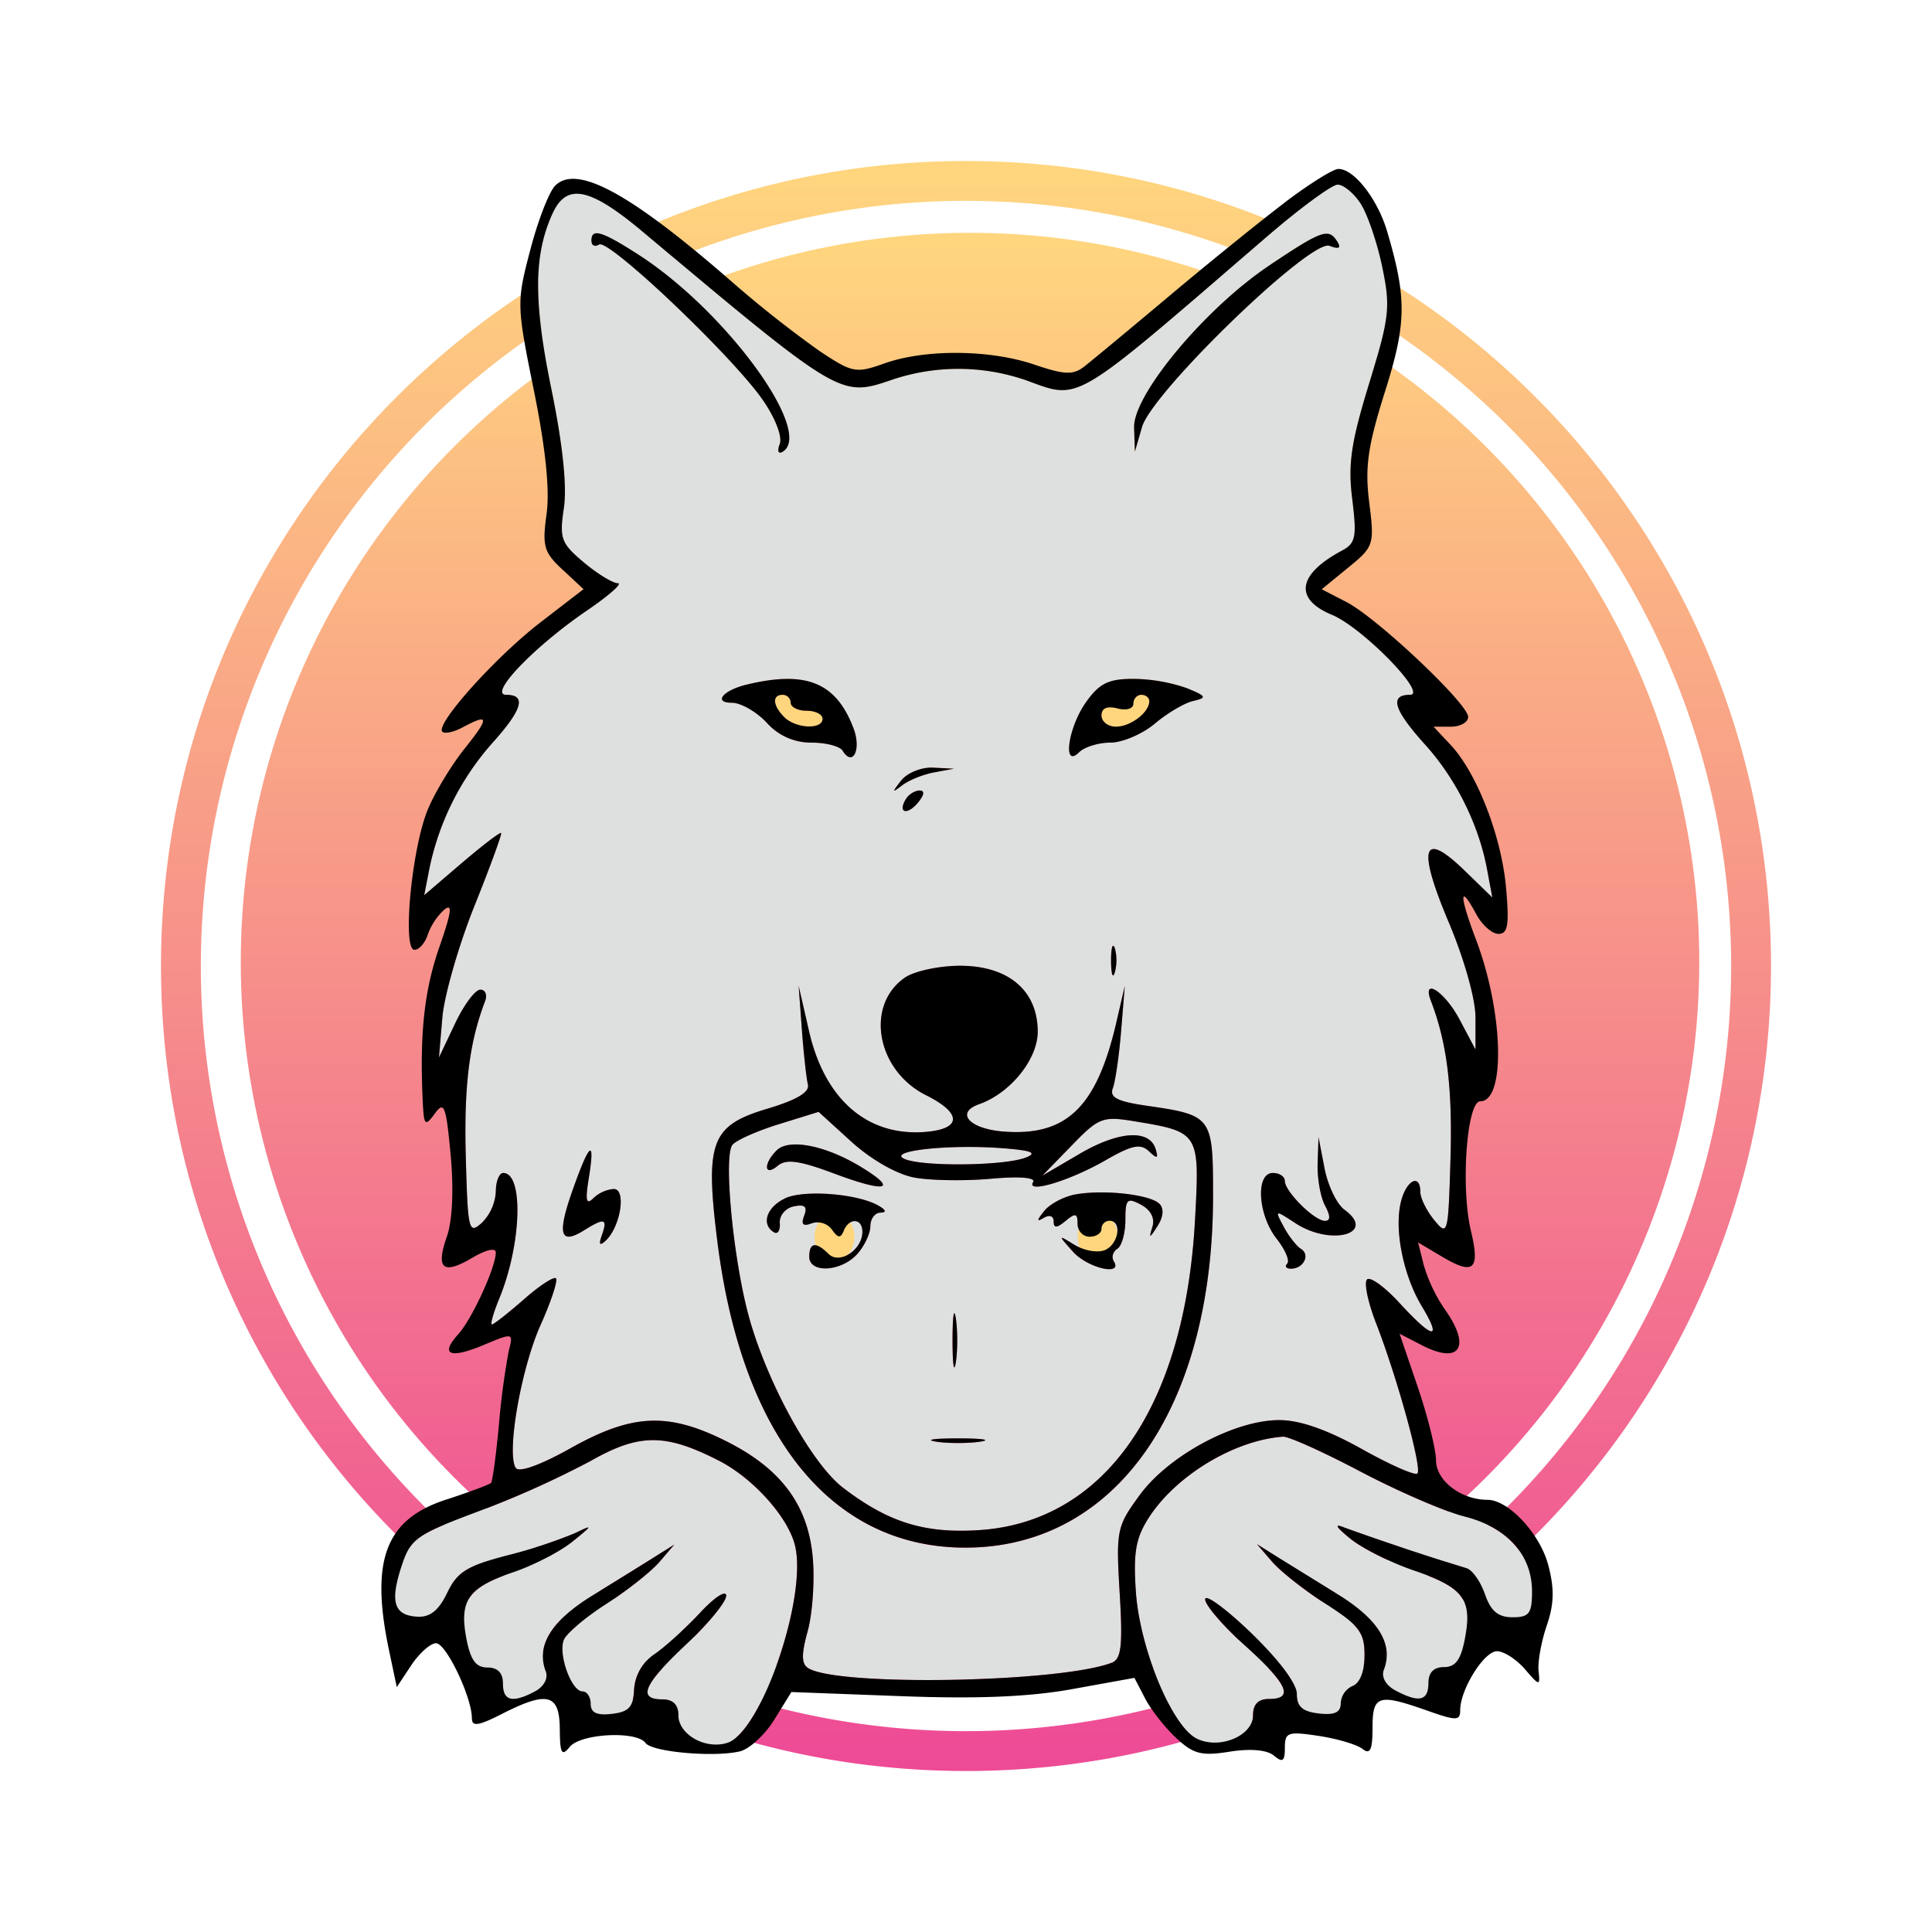 <svg width="24" height="24" fill="none" viewBox="-2 -2 24 24" id="saitama" x="470" y="384" xmlns="http://www.w3.org/2000/svg">
        <path fill-rule="evenodd" clip-rule="evenodd" d="M10 20c5.523 0 10-4.477 10-10S15.523 0 10 0 0 4.477 0 10s4.477 10 10 10zm0-.495a9.505 9.505 0 100-19.01 9.505 9.505 0 000 19.01z" fill="url(#nfpaint0_linear_2151_3052)"/>
        <circle cx="10.05" cy="9.951" fill="url(#nfpaint1_linear_2151_3052)" r="9.059"/>
        <path fill-rule="evenodd" clip-rule="evenodd" d="M14.901.528c.084.129.205.48.268.783.106.503.093.623-.161 1.452-.225.733-.265 1.004-.21 1.438.058.471.043.548-.13.64-.55.295-.596.6-.121.797.378.157 1.195.993.969.993-.26 0-.204.186.188.62.383.423.668.998.77 1.555l.064.343-.348-.338c-.52-.504-.586-.285-.195.642.194.459.335.959.334 1.188v.396l-.197-.371c-.185-.35-.474-.536-.356-.23.198.516.267 1.07.243 1.94-.028.962-.034.986-.202.781-.095-.116-.173-.273-.173-.349 0-.235-.173-.151-.24.116-.088.347.027.92.26 1.306.257.427.135.408-.278-.043-.183-.2-.365-.332-.404-.293-.04.039.01.28.11.538.266.684.576 1.811.516 1.872-.03.03-.341-.108-.693-.305-.43-.24-.767-.358-1.025-.358-.553 0-1.373.44-1.731.93-.287.391-.296.437-.25 1.217.04.656.02.821-.098.867-.644.247-3.4.297-3.77.068-.086-.053-.088-.17-.008-.46.059-.213.088-.62.064-.904-.055-.66-.392-1.116-1.084-1.46-.717-.358-1.16-.337-1.923.09-.38.213-.646.308-.684.245-.116-.186.066-1.23.308-1.772.132-.294.218-.556.192-.582-.026-.026-.207.092-.401.263-.194.17-.372.31-.394.31-.023 0 .018-.145.091-.322.277-.674.305-1.56.049-1.56-.05 0-.092.105-.092.233a.594.594 0 01-.174.387c-.163.146-.174.1-.199-.836-.023-.869.045-1.41.24-1.918.03-.079.003-.143-.06-.143s-.204.19-.313.421l-.2.421.042-.495c.023-.272.202-.895.397-1.383.196-.488.346-.898.333-.91-.013-.014-.233.155-.49.374l-.465.398.064-.329a3.379 3.379 0 01.768-1.545c.388-.43.444-.615.186-.615-.229 0 .35-.602 1.008-1.05.271-.185.442-.336.379-.336s-.254-.117-.424-.26c-.282-.237-.303-.296-.246-.676.04-.269-.015-.793-.157-1.484-.222-1.087-.218-1.658.016-2.172.176-.385.463-.326 1.131.235 2.431 2.039 2.446 2.047 3.07 1.835a2.573 2.573 0 011.678 0c.683.246.551.325 2.968-1.76.426-.368.834-.669.906-.669.072 0 .2.106.284.234zm-9.458.51c-.053.033-.096.013-.096-.045 0-.164.125-.126.6.18C7.02 1.87 8.114 3.37 7.723 3.611c-.056.034-.072-.006-.038-.096.035-.09-.056-.324-.211-.548C7.1 2.426 5.562.965 5.443 1.038zm6.645 2.273c-.012-.409.887-1.485 1.687-2.02.654-.436.731-.462.84-.287.048.08.016.095-.1.05-.233-.089-2.203 1.816-2.33 2.252l-.088.305-.009-.3zM7.092 6.73c-.237 0-.11-.155.185-.226.74-.178 1.11-.026 1.326.544.1.263-.01.484-.136.278-.035-.056-.208-.1-.386-.1a.733.733 0 01-.556-.248c-.128-.137-.323-.248-.433-.248zm4.314.614c-.21.21-.14-.307.086-.623.166-.233.278-.288.588-.288.21 0 .508.052.661.115.247.1.256.12.081.16-.109.025-.324.152-.478.282-.154.13-.401.235-.55.235-.148 0-.322.054-.388.119zm-2.198.41c-.13.1-.13.092-.013-.059.075-.095.253-.167.396-.16l.26.014-.247.046a1.102 1.102 0 00-.396.16zm.196.216c-.136.164-.257.127-.15-.045.035-.058.112-.106.17-.106.066 0 .058.057-.02.151zm2.447 2.1c-.025.096-.047.041-.05-.122-.001-.164.02-.242.046-.175.027.067.03.2.004.297zm-2.346 1.536c-.615-.307-.762-1.113-.267-1.46.117-.082.425-.149.69-.149.6 0 .963.31.963.819 0 .342-.34.763-.726.9-.305.107-.123.31.308.341.78.058 1.153-.307 1.397-1.367l.103-.445-.046.56c-.025.31-.071.629-.103.711-.044.116.05.166.42.22.815.118.825.132.825 1.12 0 2.644-1.215 4.37-3.077 4.37-1.66 0-2.774-1.375-3.08-3.798-.156-1.245-.08-1.446.62-1.655.362-.108.527-.205.504-.3a7.299 7.299 0 01-.075-.684l-.04-.544.13.568c.197.857.737 1.316 1.467 1.246.431-.041.426-.234-.013-.453zm4.954 1.368c-.056-.105-.097-.34-.091-.52l.011-.328.075.388c.041.213.152.444.246.513.409.3-.167.457-.61.167-.255-.167-.256-.167-.144.044.063.118.16.242.215.276.119.073.032.246-.124.246-.06 0-.081-.028-.047-.063.035-.035-.025-.174-.132-.31-.234-.299-.264-.815-.046-.815.082 0 .149.044.149.099 0 .13.367.495.498.495.07 0 .07-.06 0-.192zm-9.208.312c-.295.184-.332.045-.136-.507.211-.595.28-.644.199-.142-.045.276-.032.335.056.248a.423.423 0 01.255-.115c.158 0 .084.47-.102.643-.074.07-.088.047-.045-.074.072-.205.03-.214-.227-.053z" fill="#DEE0E0"/>
        <path fill-rule="evenodd" clip-rule="evenodd" d="M9.358 12.628c.2.037.628.044.95.015.354-.032.56-.016.526.041-.093.15.46-.017.905-.274.322-.185.429-.207.532-.11.104.099.121.094.085-.025-.075-.25-.458-.227-.944.058l-.463.271.362-.372c.34-.351.386-.369.788-.302.8.132.805.142.746 1.221-.125 2.326-1.123 3.758-2.686 3.857-.674.043-1.122-.096-1.683-.524-.404-.308-.974-1.358-1.188-2.184-.188-.73-.298-1.938-.19-2.078.045-.056.303-.172.575-.256l.495-.154.412.374c.243.22.562.401.778.442zm-1.696-.146c-.17.14-.183-.023-.015-.19.152-.153.606-.065 1.047.203.473.287.318.327-.332.083-.432-.161-.594-.184-.7-.096zm-.05.825c-.158-.098-.09-.307.136-.419.23-.113.9-.062 1.163.088.097.055.106.086.025.088-.068.001-.124.077-.124.168 0 .091-.074.247-.164.347-.199.22-.595.241-.595.032 0-.178.084-.19.24-.034.136.136.42-.05.42-.275 0-.17-.164-.18-.232-.013-.038.096-.072.092-.146-.014a.224.224 0 00-.25-.08c-.11.043-.137.015-.095-.094.043-.112.008-.143-.129-.115-.103.021-.181.114-.174.207.007.093-.026.144-.074.114zm3.36-.265c.073-.089.251-.182.397-.206.357-.06.92.004 1.034.118.058.059.05.162-.024.276-.1.157-.109.159-.063.011.033-.107-.02-.21-.141-.275-.173-.093-.195-.072-.195.19 0 .162-.045.323-.1.357-.056.034-.075.104-.044.155.117.188-.327.084-.509-.12-.187-.21-.187-.211.021-.084.116.071.283.101.372.067.174-.067.225-.365.062-.365a.1.1 0 00-.099.099c0 .054-.066.099-.148.099-.082 0-.149-.073-.149-.16 0-.133-.026-.14-.148-.038-.11.091-.149.093-.149.006 0-.067-.052-.086-.123-.043-.09.054-.088.03.007-.087zm-1.099 1.881c-.023.15-.041.027-.041-.272 0-.3.018-.422.041-.272.023.15.023.394 0 .544zm.3.987c-.15.022-.394.022-.544 0-.15-.023-.027-.041.272-.041.3 0 .422.018.272.04z" fill="#DEE0E0"/>
        <path d="M6.928 16.145c.424.216.857.697.946 1.05.16.636-.417 2.322-.84 2.456-.273.087-.608-.104-.608-.345 0-.129-.068-.195-.198-.195-.315 0-.235-.185.297-.684.272-.255.495-.527.495-.603 0-.076-.145.018-.322.209-.177.19-.432.421-.566.514a.575.575 0 00-.256.44c-.009.218-.064.279-.275.304-.187.022-.264-.014-.264-.124 0-.085-.046-.155-.102-.155-.136 0-.303-.457-.233-.638.03-.08.268-.28.527-.447.26-.167.556-.401.66-.521l.187-.218-.247.155a145 145 0 01-.768.476c-.514.315-.705.626-.583.944.033.086-.022.189-.132.248-.282.15-.399.122-.399-.098 0-.13-.066-.198-.193-.198-.144 0-.21-.092-.262-.363-.088-.472.024-.63.58-.819a2.87 2.87 0 00.736-.38c.26-.21.261-.217.03-.105a6.17 6.17 0 01-.841.275c-.497.13-.618.206-.743.464-.105.219-.213.306-.37.297-.291-.017-.343-.182-.196-.629.113-.342.178-.388.962-.682a11.955 11.955 0 001.387-.624c.604-.343.926-.344 1.591-.004zM14.905 16.284c.464.244 1.044.495 1.289.557.527.133.836.476.836.93 0 .274-.035.32-.242.32-.178 0-.269-.075-.342-.286-.055-.157-.158-.302-.228-.323a33.009 33.009 0 01-1.515-.504c-.136-.056-.114-.013.072.138.148.12.502.297.786.394.615.21.727.356.637.837-.05.271-.117.363-.262.363-.127 0-.193.068-.193.198 0 .223-.117.249-.41.092-.12-.064-.177-.167-.143-.256.122-.317-.067-.627-.571-.937l-.757-.468-.248-.156.188.218c.103.12.404.357.668.526.415.267.48.353.48.634 0 .198-.057.348-.148.383a.249.249 0 00-.148.215c0 .114-.076.15-.273.127-.202-.023-.272-.086-.272-.242 0-.128-.225-.428-.57-.76-.312-.3-.569-.488-.569-.416 0 .072.223.331.495.576.53.477.614.662.298.662-.133 0-.198.066-.198.2 0 .263-.43.436-.71.287-.303-.163-.695-1.113-.745-1.81-.034-.486-.004-.67.153-.918.333-.528 1.067-.974 1.674-1.017.069-.005.504.191.968.436zM10.743 12.38c-.256.102-1.267.114-1.502.018-.242-.099.534-.186 1.205-.135.37.028.445.057.297.117z" fill="#DEE0E0"/>
        <path d="M7.822 6.73c0 .055.089.1.198.1.109 0 .198.044.198.098 0 .138-.331.124-.475-.02-.145-.144-.154-.277-.02-.277a.1.1 0 01.099.1zM12.277 6.71c0 .14-.232.317-.415.317-.098 0-.179-.063-.179-.14 0-.09.07-.12.198-.087.111.03.198.003.198-.058 0-.061.045-.111.1-.111.054 0 .098.036.098.08z" fill="#FFD67E"/>
        <ellipse cx="8.366" cy="13.366" rx=".248" ry=".297" fill="#FFD67E"/>
        <ellipse cx="11.634" cy="13.366" rx=".248" ry=".297" fill="#FFD67E"/>
        <path fill-rule="evenodd" clip-rule="evenodd" d="M13.955.52c-.303.23-.95.753-1.436 1.162-.487.409-.96.801-1.051.872-.138.107-.245.102-.623-.026-.552-.187-1.356-.193-1.86-.013-.352.125-.395.117-.798-.15a14.072 14.072 0 01-1.113-.88C5.822.395 5.164.04 4.897.306c-.076.075-.215.435-.31.8-.17.647-.17.684.045 1.744.145.715.199 1.235.158 1.533-.056.402-.034.479.199.694l.26.242-.54.416c-.559.432-1.305 1.264-1.214 1.355.03.029.143.004.253-.055.33-.177.335-.125.024.264-.164.205-.37.545-.457.756-.2.478-.32 1.744-.167 1.744.058 0 .133-.085.166-.189a.776.776 0 01.203-.308c.108-.089.093.026-.059.462-.188.54-.246 1.08-.207 1.91.015.311.028.325.15.16.117-.161.14-.101.197.512.04.425.022.816-.045 1.01-.143.407-.053.485.312.27.171-.102.294-.13.294-.067 0 .183-.296.827-.466 1.015-.232.256-.106.31.317.133.366-.153.368-.153.31.075a9.27 9.27 0 00-.122.915c-.035.378-.08.703-.098.724-.018.02-.268.114-.556.207-.757.245-.949.754-.709 1.884l.094.446.18-.272c.1-.15.238-.273.308-.273.125 0 .445.67.445.932 0 .106.08.095.367-.051.572-.292.721-.254.725.183.002.308.024.346.124.223.135-.166.831-.202.941-.048.082.113.861.181 1.176.103.118-.03.31-.208.425-.395l.211-.341 1.357.051c.94.036 1.594.01 2.13-.087l.774-.14.133.256c.073.14.246.361.385.49.215.201.315.227.664.171.26-.041.463-.023.55.048.11.092.137.072.137-.097 0-.192.037-.205.42-.147.232.035.477.108.545.162.094.074.124.012.124-.261 0-.408.07-.43.68-.215.362.128.409.127.409-.005 0-.258.296-.733.457-.733.085 0 .241.1.347.223.181.21.19.212.17.025-.013-.11.032-.363.1-.563.094-.274.098-.464.018-.762-.105-.388-.494-.804-.754-.804-.326 0-.635-.236-.638-.486-.001-.141-.104-.554-.228-.917l-.225-.66.28.144c.471.243.613.017.281-.448a1.976 1.976 0 01-.261-.55l-.07-.28.308.183c.384.227.463.153.349-.324-.13-.54-.052-1.612.115-1.612.318 0 .288-1.111-.053-2.01-.209-.55-.208-.709.002-.317.073.136.198.247.278.247.117 0 .135-.112.093-.58-.058-.639-.363-1.422-.69-1.77l-.21-.224h.215c.118 0 .215-.054.215-.121 0-.163-1.13-1.23-1.513-1.428l-.306-.158.329-.269c.32-.261.327-.283.261-.81-.055-.438-.018-.697.194-1.37.271-.856.275-1.166.026-2.005-.12-.399-.412-.771-.604-.767-.066.001-.368.19-.67.42zm.946.008c.084.129.205.48.268.783.106.503.093.623-.161 1.452-.225.733-.265 1.004-.21 1.438.058.471.043.548-.13.64-.55.295-.596.6-.121.797.378.157 1.195.993.969.993-.26 0-.204.186.188.62.383.423.668.998.77 1.555l.064.343-.348-.338c-.52-.504-.586-.285-.195.642.194.459.335.959.334 1.188v.396l-.197-.371c-.185-.35-.474-.536-.356-.23.198.516.267 1.07.243 1.94-.028.962-.034.986-.202.781-.095-.116-.173-.273-.173-.349 0-.235-.173-.15-.24.116-.088.347.027.92.26 1.306.257.427.135.408-.278-.043-.183-.2-.365-.332-.404-.293-.04.039.01.28.11.538.266.684.576 1.811.516 1.872-.03.03-.341-.108-.693-.305-.43-.24-.767-.358-1.025-.358-.553 0-1.373.44-1.731.93-.287.391-.296.437-.25 1.217.04.656.02.821-.098.867-.644.247-3.4.297-3.77.068-.086-.053-.088-.17-.008-.46.059-.213.088-.62.064-.904-.055-.66-.392-1.116-1.084-1.46-.717-.358-1.16-.337-1.923.09-.38.213-.646.308-.684.245-.116-.186.066-1.23.308-1.772.132-.294.218-.556.192-.582-.026-.026-.207.092-.4.263-.195.17-.373.31-.395.31-.023 0 .018-.145.091-.322.277-.674.305-1.56.049-1.56-.05 0-.092.105-.092.233a.594.594 0 01-.174.387c-.163.146-.174.1-.199-.836-.023-.869.045-1.41.24-1.918.03-.079.003-.143-.06-.143s-.204.19-.313.421l-.2.421.042-.495c.023-.272.202-.895.397-1.383.196-.488.346-.898.333-.91-.013-.014-.233.155-.49.374l-.465.398.064-.329a3.38 3.38 0 01.768-1.545c.388-.429.444-.615.186-.615-.228 0 .35-.602 1.008-1.05.271-.185.442-.336.379-.336s-.254-.117-.424-.26c-.282-.237-.303-.296-.246-.676.04-.269-.015-.793-.157-1.484-.222-1.087-.218-1.658.016-2.172.176-.385.463-.326 1.131.235 2.431 2.039 2.446 2.047 3.07 1.835a2.573 2.573 0 011.678 0c.683.246.551.325 2.968-1.76.426-.368.834-.669.906-.669.072 0 .2.106.284.234zM5.347.993c0 .058.043.078.096.045.119-.073 1.657 1.388 2.032 1.93.155.223.246.457.211.547-.034.09-.018.13.038.096.391-.242-.704-1.742-1.778-2.438-.474-.306-.6-.344-.6-.18zm8.428.299c-.8.534-1.699 1.61-1.687 2.019l.01.3.088-.305c.127-.436 2.096-2.34 2.329-2.252.116.045.148.03.1-.05-.109-.175-.186-.149-.84.288zM7.277 6.504c-.295.07-.422.226-.185.226.11 0 .305.111.433.248a.733.733 0 00.556.247c.178 0 .351.045.386.1.127.207.236-.014.136-.277-.216-.57-.587-.722-1.326-.544zm4.215.217c-.225.316-.297.834-.086.623.066-.065.24-.119.389-.119.148 0 .395-.106.55-.235.153-.13.368-.257.477-.282.175-.04.166-.06-.08-.16a2.1 2.1 0 00-.662-.115c-.31 0-.422.055-.588.288zm-3.67.009c0 .054.09.099.198.099.109 0 .198.045.198.1 0 .137-.331.123-.475-.02-.145-.145-.154-.278-.02-.278a.1.1 0 01.099.099zm4.455-.02c0 .14-.232.317-.415.317-.098 0-.179-.063-.179-.14 0-.09.07-.12.198-.087.111.03.198.003.198-.058 0-.061.045-.111.1-.111.054 0 .098.036.098.08zm-3.082.985c-.118.151-.116.159.013.06.082-.063.26-.135.396-.16l.248-.046-.26-.013c-.144-.008-.322.064-.397.16zm.059.23c-.107.172.014.209.15.045.078-.094.086-.15.02-.15-.058 0-.135.047-.17.105zm2.548 2.023c.002.163.024.218.049.122a.565.565 0 00-.004-.297c-.027-.067-.047.011-.045.175zm-2.564.198c-.495.347-.348 1.153.267 1.46.439.219.444.412.013.453-.73.07-1.27-.39-1.467-1.246l-.13-.568.04.544c.023.3.056.608.075.685.023.094-.142.191-.504.299-.7.209-.776.41-.62 1.655.306 2.423 1.42 3.797 3.08 3.797 1.862 0 3.077-1.725 3.077-4.369 0-.988-.01-1.002-.824-1.12-.37-.054-.465-.104-.42-.22.03-.082.077-.402.102-.71l.046-.561-.103.445c-.244 1.06-.617 1.425-1.397 1.367-.431-.032-.613-.234-.308-.341.387-.137.726-.558.726-.9 0-.51-.364-.819-.963-.819-.265 0-.573.067-.69.149zm.12 2.482c.2.037.628.044.95.015.354-.032.56-.016.526.041-.093.15.461-.017.905-.274.322-.185.429-.207.532-.11.104.099.121.094.085-.025-.075-.25-.458-.227-.944.058l-.463.271.362-.372c.34-.351.386-.369.788-.302.8.132.805.142.746 1.221-.125 2.326-1.123 3.758-2.686 3.857-.674.043-1.122-.096-1.683-.524-.404-.308-.974-1.358-1.188-2.184-.188-.73-.298-1.938-.19-2.078.045-.056.303-.172.575-.256l.496-.154.411.374c.243.22.562.402.778.442zm-1.711-.337c-.168.168-.154.332.015.19.106-.087.268-.064.7.097.65.244.805.204.332-.083-.441-.268-.895-.356-1.047-.204zm3.096.088c-.256.103-1.267.116-1.502.02-.242-.1.534-.187 1.205-.136.37.028.445.057.297.117zm3.625.075c-.006.18.035.415.091.52.07.132.07.192 0 .192-.131 0-.498-.365-.498-.495 0-.055-.067-.1-.149-.1-.217 0-.188.517.046.816.107.136.167.275.132.31-.034.035-.013.063.047.063.156 0 .243-.173.124-.246-.055-.034-.152-.158-.215-.276-.112-.21-.11-.211.145-.044.442.29 1.018.132.61-.167-.095-.069-.206-.3-.247-.513l-.075-.388-.011.328zm-9.253.325c-.196.552-.159.69.136.507.258-.161.299-.152.227.053-.043.12-.03.143.045.074.186-.172.26-.643.102-.643a.423.423 0 00-.255.115c-.088.088-.101.028-.056-.248.081-.502.012-.453-.199.142zm2.633.11c-.227.11-.294.32-.135.418.048.03.081-.021.074-.114-.007-.093.07-.186.174-.207.137-.028.172.003.129.115-.042.11-.015.137.095.095a.224.224 0 01.25.079c.074.106.108.11.146.014.068-.166.232-.157.232.013 0 .224-.284.41-.42.275-.156-.155-.24-.144-.24.034 0 .21.396.188.595-.032.09-.1.164-.256.164-.347 0-.09.056-.167.124-.168.08-.002.072-.033-.025-.088-.263-.15-.934-.2-1.163-.088zm3.62-.053c-.145.024-.323.117-.395.206-.095.117-.097.141-.008.087.072-.042.124-.024.124.043 0 .02.002.037.007.047.016.034.058.017.142-.053.122-.101.148-.095.148.037 0 .088.067.16.149.16.082 0 .148-.044.148-.098a.1.1 0 01.1-.1c.162 0 .111.299-.063.366-.09.034-.256.004-.372-.067-.208-.127-.208-.127-.02.084.18.204.625.308.508.12-.031-.051-.011-.12.044-.155.055-.034.1-.195.1-.357 0-.262.022-.283.195-.19.121.065.174.168.14.275-.045.148-.036.146.064-.01.073-.115.082-.218.024-.277-.115-.114-.677-.179-1.034-.118zM9.833 14.65c0 .3.018.422.041.272.023-.15.023-.395 0-.544-.023-.15-.041-.028-.041.272zm-2.904 1.494c.424.216.857.697.946 1.05.16.636-.417 2.322-.84 2.456-.273.087-.608-.104-.608-.345 0-.129-.068-.195-.198-.195-.315 0-.235-.185.297-.684.272-.255.495-.527.495-.603 0-.076-.145.018-.322.209-.177.19-.432.421-.566.514a.575.575 0 00-.256.44c-.009.218-.064.279-.275.304-.187.022-.264-.014-.264-.124 0-.085-.046-.155-.102-.155-.136 0-.303-.457-.233-.638.03-.08.268-.28.527-.447.26-.167.556-.401.66-.521l.187-.218-.247.155c-.136.086-.482.3-.768.476-.514.315-.705.626-.583.944.033.086-.022.189-.132.248-.282.15-.399.122-.399-.098 0-.13-.066-.198-.193-.198-.144 0-.21-.092-.262-.363-.088-.472.024-.63.58-.819.252-.085.583-.256.736-.38.26-.21.261-.217.03-.105a6.17 6.17 0 01-.841.275c-.497.13-.618.206-.743.464-.105.219-.213.306-.37.297-.291-.016-.343-.182-.196-.629.113-.342.178-.388.962-.682a11.954 11.954 0 001.387-.624c.604-.343.926-.344 1.591-.004zm2.7-.235c.15.022.396.022.546 0 .15-.023.027-.041-.273-.041-.3 0-.422.018-.272.04zm5.277.374c.464.244 1.044.495 1.289.557.527.133.836.476.836.93 0 .274-.035.32-.242.32-.178 0-.269-.075-.342-.286-.055-.157-.158-.302-.228-.323a33.05 33.05 0 01-1.515-.504c-.136-.056-.114-.013.072.138.148.12.502.297.786.394.615.21.727.356.637.837-.05.271-.117.363-.262.363-.127 0-.193.068-.193.198 0 .223-.117.249-.41.092-.12-.064-.177-.167-.143-.256.122-.317-.067-.627-.571-.937l-.757-.468-.248-.156.188.218c.103.12.404.357.668.526.415.267.48.353.48.634 0 .198-.057.348-.148.383a.249.249 0 00-.148.215c0 .114-.076.15-.273.127-.202-.023-.272-.086-.272-.242 0-.128-.225-.428-.57-.76-.312-.3-.569-.488-.569-.416 0 .072.223.331.495.576.53.477.614.662.298.662-.133 0-.198.066-.198.2 0 .263-.43.436-.71.287-.303-.163-.695-1.113-.745-1.81-.034-.486-.004-.67.153-.918.333-.528 1.067-.974 1.674-1.017.069-.005.504.191.968.436z" fill="#000"/>
        <defs>
            <linearGradient id="nfpaint0_linear_2151_3052" x1="10" y1="0" x2="10" y2="20" gradientUnits="userSpaceOnUse">
                <stop stop-color="#FFD67E"/>
                <stop offset="1" stop-color="#EE4A96"/>
            </linearGradient>
            <linearGradient id="nfpaint1_linear_2151_3052" x1="10.05" y1=".891" x2="10.05" y2="19.01" gradientUnits="userSpaceOnUse">
                <stop stop-color="#FFD67E"/>
                <stop offset="1" stop-color="#EE4A96"/>
            </linearGradient>
        </defs>
    </svg>